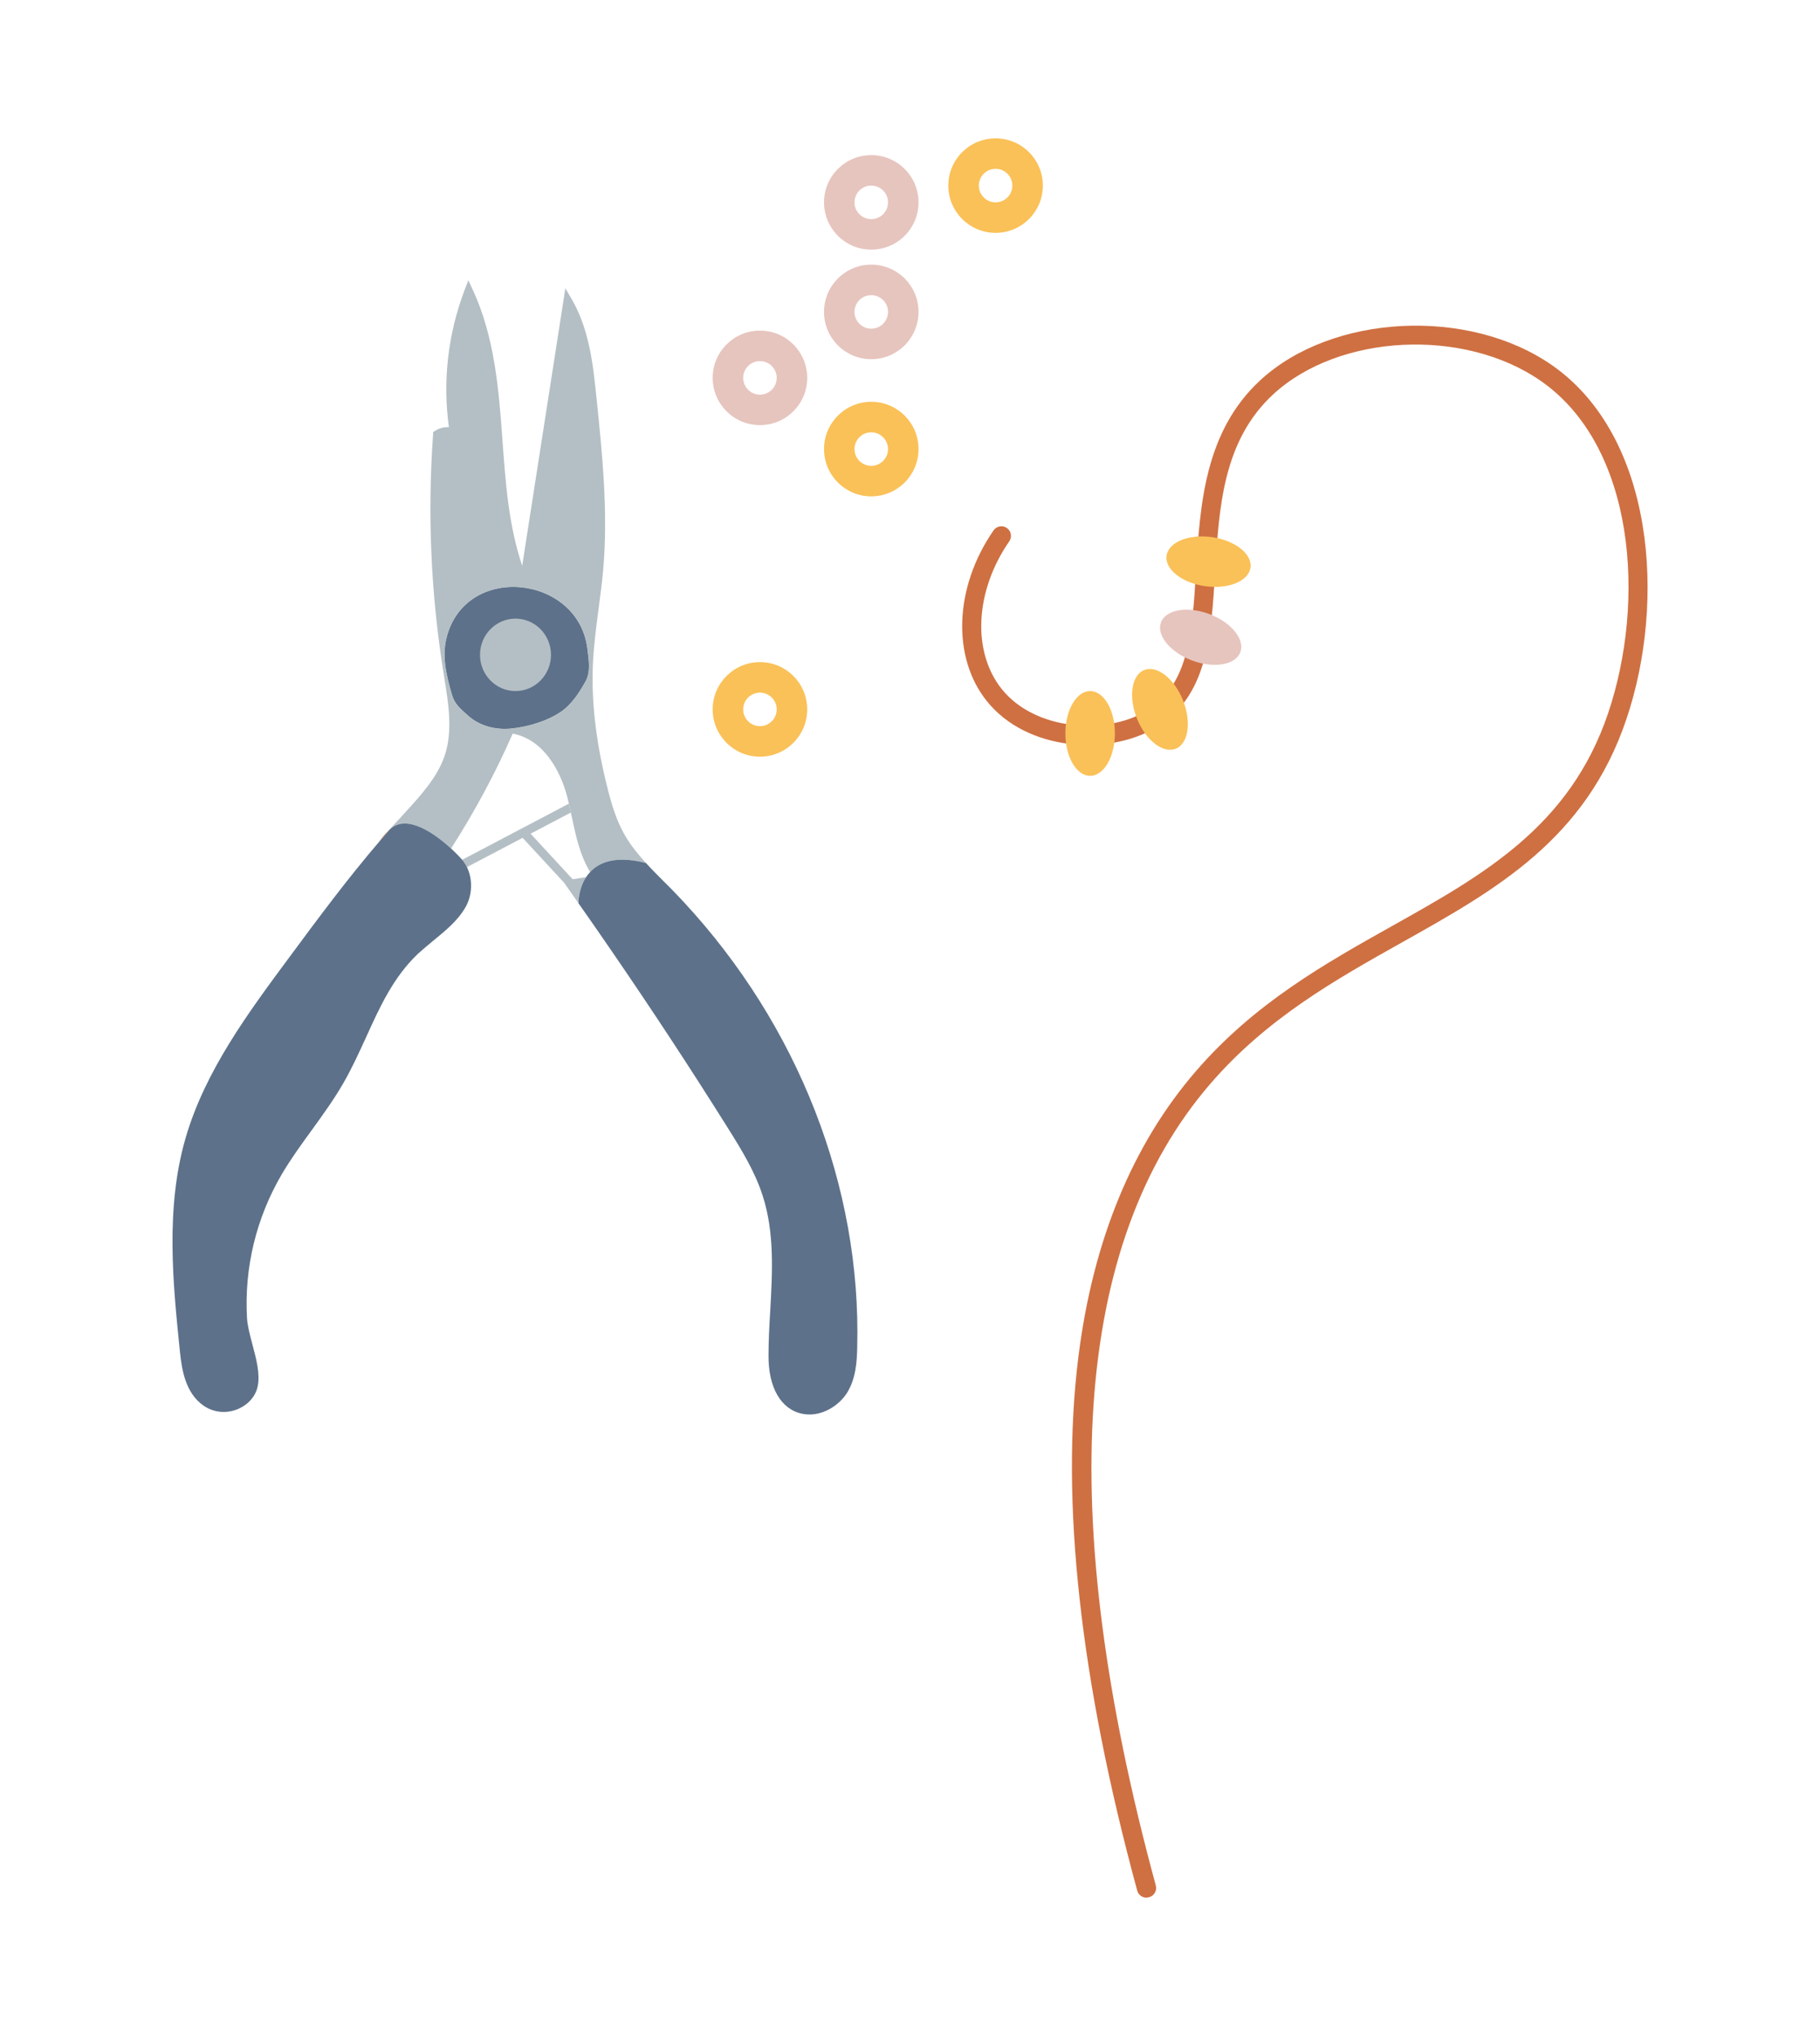 <?xml version="1.0" encoding="UTF-8"?><svg id="Layer_1" xmlns="http://www.w3.org/2000/svg" width="380" height="425" viewBox="0 0 380 425"><defs><style>.cls-1{fill:#fac158;}.cls-2{fill:#e6c5be;}.cls-3{fill:#b4bfc5;}.cls-4{fill:#cf7042;}.cls-5{fill:#5d718a;}</style></defs><g id="smykker"><g><path class="cls-3" d="m122.28,142.18c-1.26,2.27-2.84,4.78-5.13,6.37-2.71,1.87-6.6,3.1-10.25,3.51-3.42.39-6.85-.56-9.24-2.74-1.57-1.44-2.71-2.31-3.27-4.23-1.14-3.87-2.14-7.92-1.19-11.83,3.85-15.87,27.57-13.32,29.44,2.18.26,2.18.73,4.77-.36,6.74Z"/><path class="cls-5" d="m122.28,142.18c-1.26,2.27-2.84,4.78-5.13,6.37-2.71,1.87-6.6,3.1-10.25,3.51-3.42.39-6.85-.56-9.24-2.74-1.57-1.44-2.71-2.31-3.27-4.23-1.14-3.87-2.14-7.92-1.19-11.83,3.85-15.87,27.57-13.32,29.44,2.18.26,2.18.73,4.77-.36,6.74Z"/><ellipse class="cls-3" cx="107.63" cy="136.69" rx="7.41" ry="7.56"/><g><path class="cls-3" d="m130.52,174.44c-1.82-3.11-2.85-6.62-3.68-9.94-2.44-9.66-3.44-18.32-3.02-26.43.2-3.67.68-7.38,1.16-10.99.36-2.69.72-5.46.97-8.22,1.05-12.05-.21-24.25-1.43-36.04-.68-6.59-1.46-14.07-5.19-20.44l-1.29-2.21-9.01,57.92c-2.83-8.37-3.48-17.37-4.11-26.09-.78-10.61-1.6-21.58-6.23-31.56l-.91-1.93-.76,1.99c-3.49,9.16-4.63,19.04-3.29,28.66-1.03-.04-2.08.23-2.92.79l-.38.26v.43c-1.21,16.6-.47,33.38,2.18,49.84l.16,1.07c.89,5.47,1.81,11.13.04,16.29-1.56,4.51-5.07,8.33-8.48,12.04l-.99,1.09c-.63.69-1.85,1.98-2.47,2.68.09-.08.17-.15.26-.22.11-.12.22-.25.33-.37,3.59-3.25,9.46,1.08,12.72,4.06,4.92-7.69,9.26-15.74,12.87-23.99,7.64,1.47,10.56,10.14,11.28,12.82.16.6.31,1.2.44,1.81.09.31.16.62.21.94.08.31.15.6.2.91.07.32.15.65.22.98.83,3.9,1.69,7.93,3.81,11.45,1.91-2.08,5.36-3.48,11.54-1.92.05.01.1.02.14.04-1.65-1.8-3.18-3.68-4.37-5.72Zm-8.24-32.26c-1.26,2.27-2.84,4.78-5.13,6.37-2.71,1.87-6.6,3.1-10.25,3.51-3.42.39-6.85-.56-9.24-2.74-1.57-1.44-2.71-2.31-3.27-4.23-1.14-3.87-2.14-7.92-1.19-11.83,3.85-15.87,27.57-13.32,29.44,2.18.26,2.18.73,4.77-.36,6.74Z"/><path class="cls-3" d="m120.78,188.52v.02c-.81-1.17-1.63-2.33-2.45-3.49l-.52-.76-8.69-9.4-9.6,5.04-2.03,1.07c-.12-.28-.28-.55-.45-.78-.16-.27-.34-.53-.54-.75l1.6-.84,20.67-10.87c.09.31.16.62.21.94.08.31.15.6.2.91l-8.4,4.42,8.78,9.5,2.82-.44c-1.65,2.52-1.6,5.43-1.6,5.43Z"/></g></g><path class="cls-4" d="m239.37,396.12c-.88,0-1.69-.59-1.93-1.48-11.91-43.79-16.04-81.25-12.29-111.34,3.03-24.27,11.28-44.35,24.53-59.69,12.29-14.23,26.94-22.45,41.11-30.39,19.02-10.66,36.98-20.74,44.96-44.31,7.92-23.4,5.69-55.67-14.03-69.39-16.04-11.16-42.16-9.86-55.87,2.78-10.48,9.66-11.33,23.56-12.14,37-.82,13.54-1.6,26.34-12.59,32.71-9.86,5.72-26.68,4.8-35.07-5.65-7.36-9.17-6.79-23.82,1.39-35.64.63-.91,1.87-1.14,2.78-.51.91.63,1.13,1.87.51,2.78-7.18,10.37-7.82,23.06-1.56,30.86,6.92,8.62,21.52,9.59,29.95,4.69,9.13-5.3,9.82-16.51,10.61-29.49.83-13.57,1.76-28.95,13.43-39.7,14.98-13.81,43.42-15.27,60.87-3.13,21.32,14.83,23.92,49.17,15.53,73.95-8.47,25.03-27.09,35.47-46.79,46.52-13.86,7.77-28.2,15.81-40.04,29.51-28.72,33.25-32.56,89.56-11.41,167.37.29,1.07-.34,2.17-1.41,2.46-.18.05-.35.07-.53.07Z"/><ellipse class="cls-1" cx="227.61" cy="153.1" rx="5.17" ry="8.85"/><ellipse class="cls-1" cx="242.19" cy="148.08" rx="5.17" ry="8.85" transform="translate(-37.73 100.87) rotate(-21.87)"/><ellipse class="cls-2" cx="250.68" cy="133.01" rx="5.17" ry="8.85" transform="translate(37.82 320.69) rotate(-69.35)"/><ellipse class="cls-1" cx="252.35" cy="117.25" rx="5.17" ry="8.85" transform="translate(100.49 350.42) rotate(-81.85)"/><path class="cls-2" d="m181.91,32.38c-5.45,0-9.86,4.41-9.86,9.86s4.41,9.87,9.86,9.87,9.87-4.42,9.87-9.87-4.41-9.86-9.87-9.86Zm0,13.36c-1.93,0-3.5-1.56-3.5-3.5s1.57-3.5,3.5-3.5,3.5,1.57,3.5,3.5-1.56,3.5-3.5,3.5Z"/><path class="cls-1" d="m207.87,28.88c-5.45,0-9.87,4.41-9.87,9.86s4.42,9.87,9.87,9.87,9.87-4.42,9.87-9.87-4.42-9.86-9.87-9.86Zm0,13.36c-1.93,0-3.5-1.56-3.5-3.5s1.57-3.5,3.5-3.5,3.5,1.57,3.5,3.5-1.57,3.5-3.5,3.5Z"/><path class="cls-2" d="m181.91,55.24c-5.45,0-9.86,4.42-9.86,9.87s4.41,9.87,9.86,9.87,9.87-4.42,9.87-9.87-4.41-9.87-9.87-9.87Zm0,13.37c-1.93,0-3.5-1.56-3.5-3.5s1.57-3.5,3.5-3.5,3.5,1.57,3.5,3.5-1.56,3.5-3.5,3.5Z"/><path class="cls-2" d="m158.67,69.01c-5.45,0-9.87,4.42-9.87,9.87s4.42,9.86,9.87,9.86,9.87-4.41,9.87-9.86-4.42-9.87-9.87-9.87Zm0,13.37c-1.93,0-3.5-1.57-3.5-3.5s1.57-3.5,3.5-3.5,3.5,1.56,3.5,3.5-1.57,3.5-3.5,3.5Z"/><path class="cls-1" d="m181.91,83.87c-5.45,0-9.86,4.42-9.86,9.87s4.41,9.87,9.86,9.87,9.87-4.42,9.87-9.87-4.41-9.87-9.87-9.87Zm0,13.37c-1.93,0-3.5-1.56-3.5-3.5s1.57-3.5,3.5-3.5,3.5,1.57,3.5,3.5-1.56,3.5-3.5,3.5Z"/><path class="cls-1" d="m158.67,138.21c-5.45,0-9.87,4.42-9.87,9.87s4.42,9.87,9.87,9.87,9.87-4.42,9.87-9.87-4.42-9.87-9.87-9.87Zm0,13.37c-1.93,0-3.5-1.57-3.5-3.5s1.57-3.5,3.5-3.5,3.5,1.57,3.5,3.5-1.57,3.5-3.5,3.5Z"/></g><path class="cls-5" d="m97.26,189.25c-1.59,2.86-4.22,5-6.74,7.06-.59.48-1.19.98-1.77,1.48-.5.42-.98.84-1.45,1.27-5.14,4.87-7.95,11.01-10.9,17.53-1.43,3.11-2.89,6.33-4.63,9.36-1.96,3.44-4.35,6.73-6.64,9.9-2.18,2.99-4.4,6.06-6.29,9.25-5.34,9.12-7.85,19.48-7.27,29.98.09,1.63.59,3.51,1.12,5.52.81,3.02,1.65,6.16,1.12,8.76-.43,2.12-2.03,3.91-4.27,4.82-2.37.94-5.02.65-7.06-.78-1.87-1.32-2.99-3.15-3.71-5.16-.71-2.01-1.02-4.22-1.22-6.28-1.43-13.98-3.06-29.82,1.22-44.48,4.07-13.96,13.03-26.05,21.72-37.77,5.92-8,12.01-16.22,18.69-24.02.64-.76,1.3-1.51,1.95-2.26.11-.12.22-.25.33-.37,3.59-3.25,9.46,1.08,12.72,4.06,1.26,1.16,2.12,2.11,2.32,2.35.2.22.38.48.54.75.17.23.33.5.45.78,0,.01.02.01.02.03,1.22,2.54,1.11,5.76-.25,8.22Z"/><path class="cls-4" d="m81.46,173.06c-.77.87-1.53,1.74-2.28,2.63.55-.82,1.27-1.68,2.19-2.55.03-.03.06-.05.09-.08Z"/><path class="cls-5" d="m178.98,281.25c-.07,3.17-.31,6.5-2.08,9.42-1.51,2.44-4.57,4.59-7.9,4.59-.5,0-1.03-.05-1.55-.16-4.42-.94-7.05-5.5-6.99-12.22,0-3.08.18-6.23.36-9.29.45-8.03.92-16.36-1.61-24.09-1.58-4.87-4.2-9.23-7.48-14.43-7.66-12.2-15.66-24.38-23.91-36.39-2.32-3.39-4.67-6.78-7.04-10.14v-.02s-.05-2.91,1.6-5.43c.23-.36.51-.72.83-1.05,1.91-2.08,5.36-3.48,11.54-1.92.05.01.1.02.14.04,1.15,1.27,2.37,2.49,3.57,3.7l1.56,1.55c.91.93,1.81,1.88,2.7,2.83,23.94,25.8,37.13,59.48,36.26,93.01Z"/></svg>